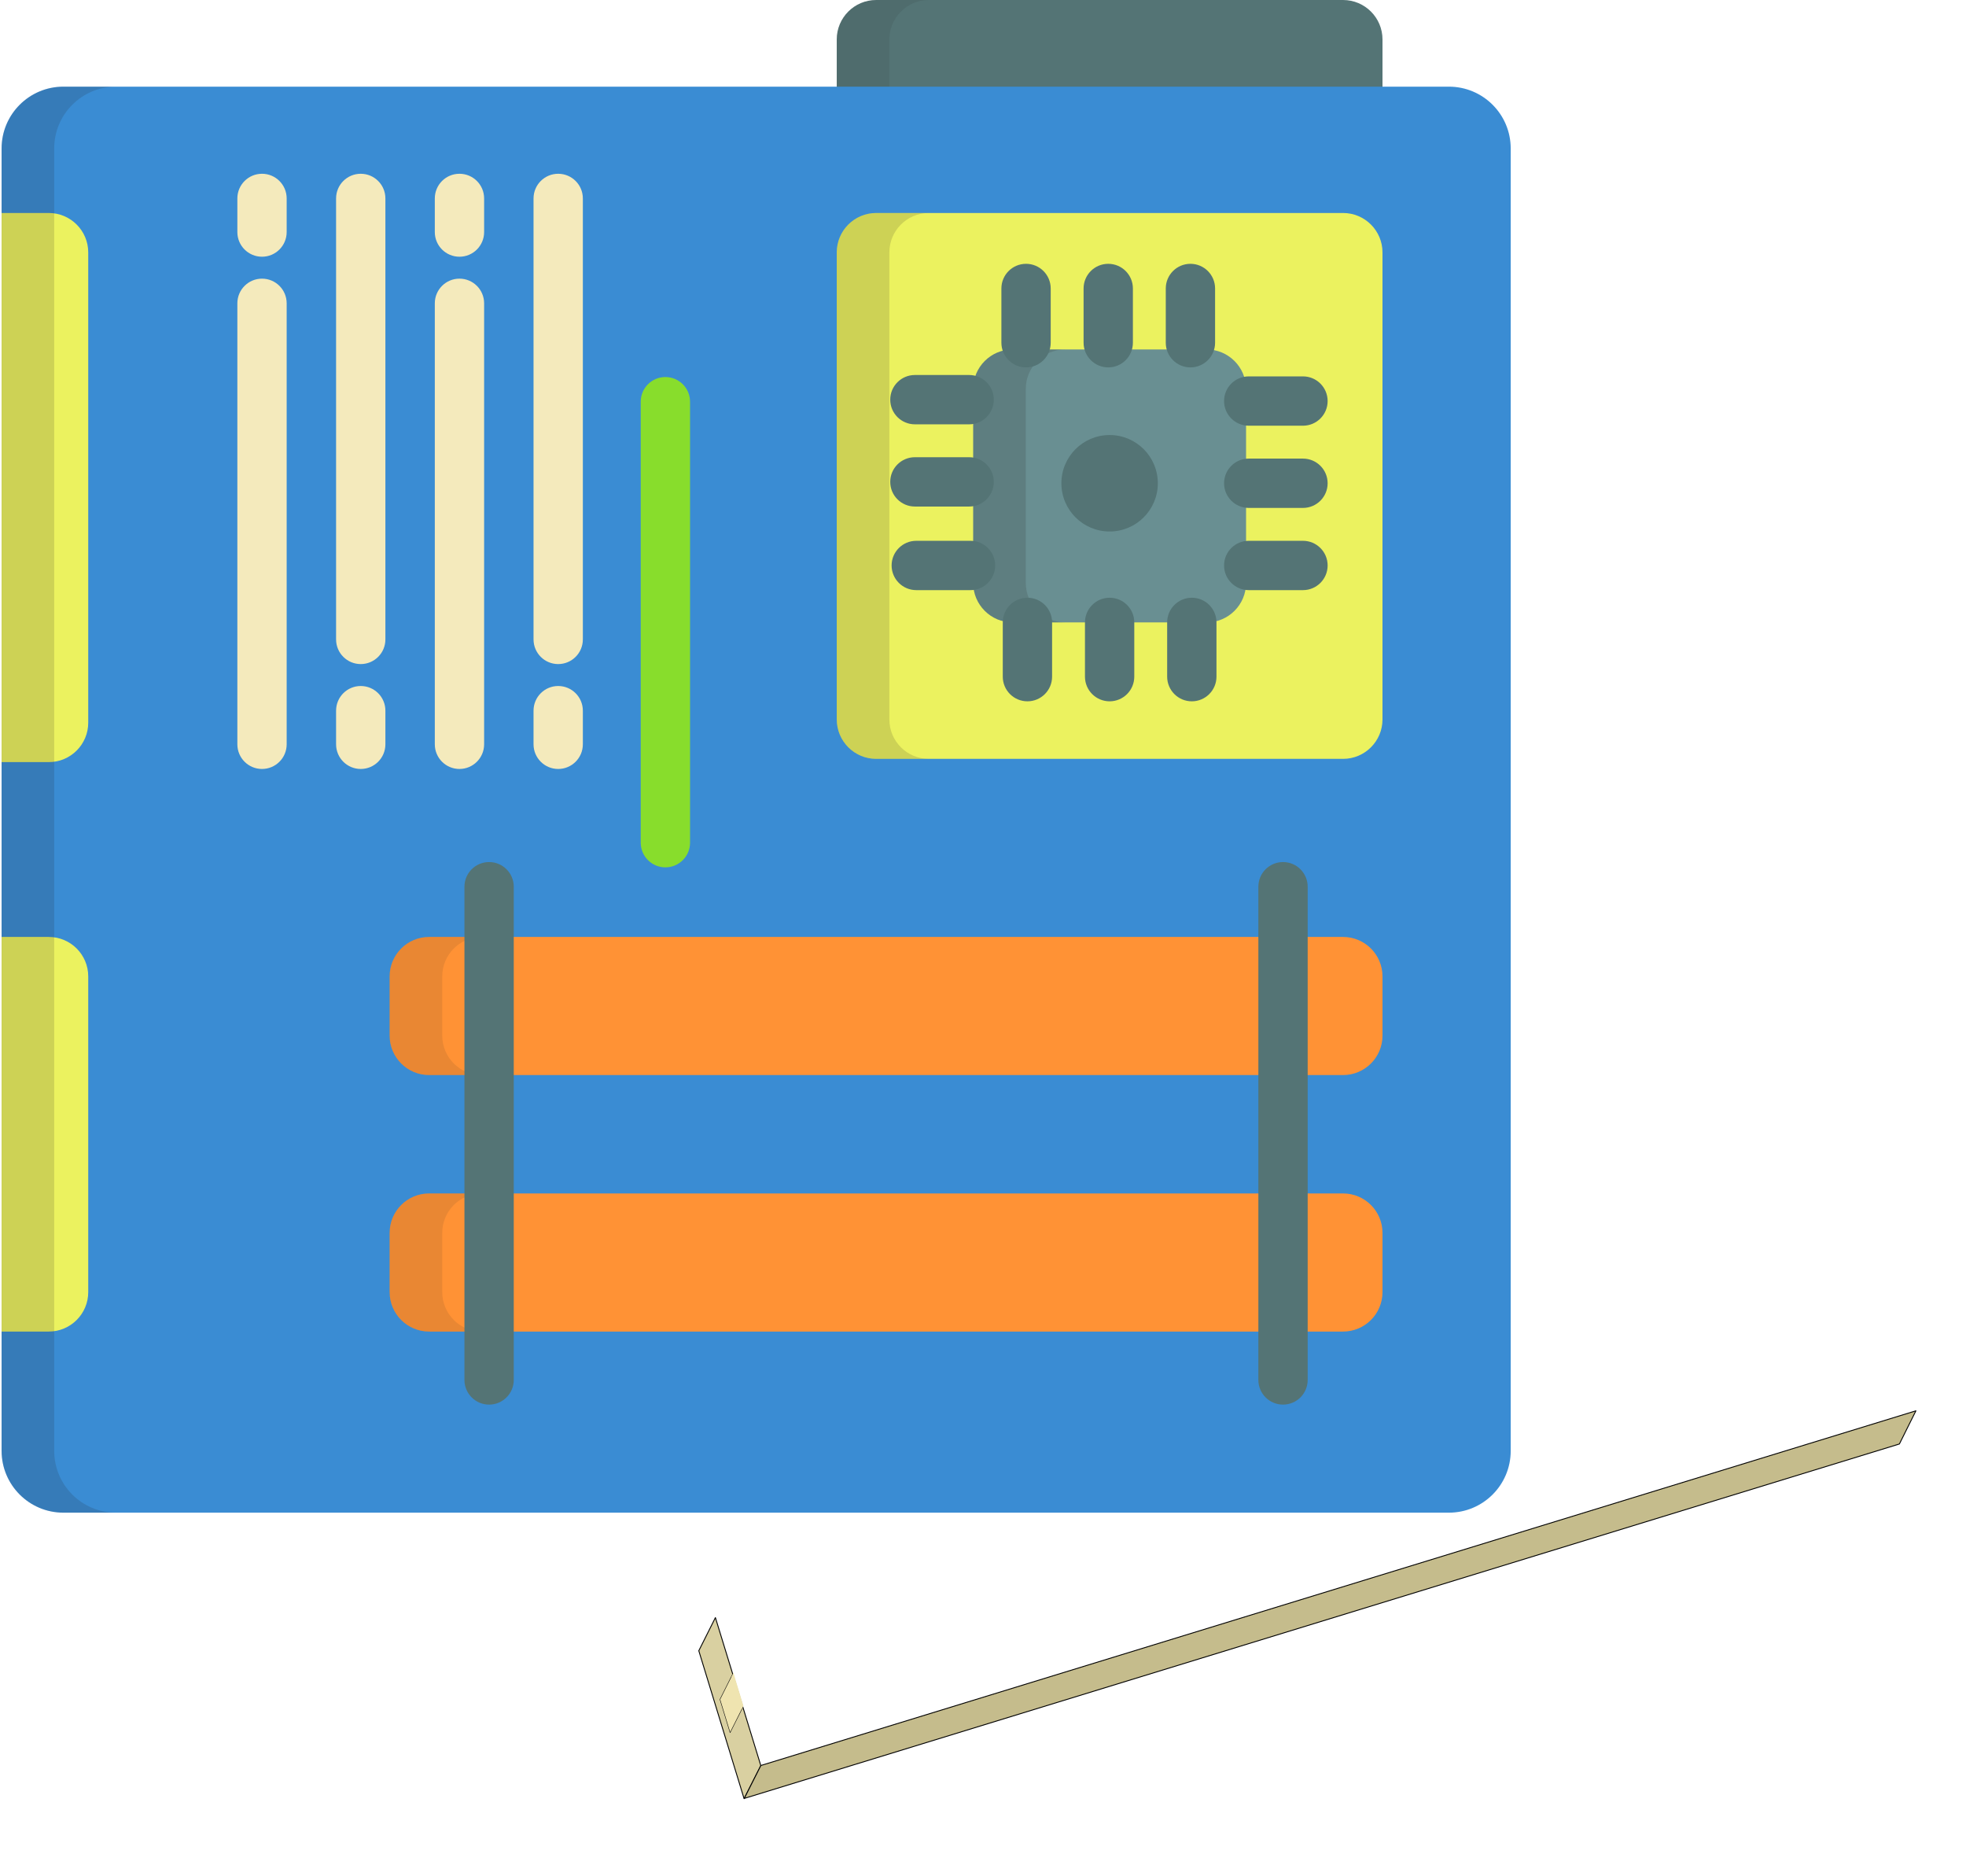 <?xml version="1.0" encoding="UTF-8" standalone="no"?>
<!-- Uploaded to: SVG Repo, www.svgrepo.com, Generator: SVG Repo Mixer Tools -->

<svg
   height="992"
   width="1040"
   version="1.1"
   id="Layer_1"
   viewBox="0 0 665.6 634.88"
   xml:space="preserve"
   sodipodi:docname="board_slot.svg"
   inkscape:version="1.2 (dc2aedaf03, 2022-05-15)"
   xmlns:inkscape="http://www.inkscape.org/namespaces/inkscape"
   xmlns:sodipodi="http://sodipodi.sourceforge.net/DTD/sodipodi-0.dtd"
   xmlns="http://www.w3.org/2000/svg"
   xmlns:svg="http://www.w3.org/2000/svg"><defs
   id="defs93">
	
	
	
	
	
	
	
	
</defs><sodipodi:namedview
   id="namedview91"
   pagecolor="#ffffff"
   bordercolor="#000000"
   borderopacity="0.25"
   inkscape:showpageshadow="2"
   inkscape:pageopacity="0.0"
   inkscape:pagecheckerboard="0"
   inkscape:deskcolor="#d1d1d1"
   showgrid="false"
   inkscape:zoom="1.03875"
   inkscape:cx="379.78339"
   inkscape:cy="481.82912"
   inkscape:window-width="2560"
   inkscape:window-height="1361"
   inkscape:window-x="2391"
   inkscape:window-y="-9"
   inkscape:window-maximized="1"
   inkscape:current-layer="Layer_1" />
<path
   style="fill:#547475"
   d="m 468.052,53.426 c 0,7.376 -5.979,13.357 -13.357,13.357 H 296.643 c -7.377,0 -13.357,-5.98 -13.357,-13.357 V 13.356 C 283.287,5.98 289.266,0 296.643,0 h 158.052 c 7.377,0 13.357,5.98 13.357,13.357 z"
   id="path2" />
<path
   style="opacity:0.1;fill:#231f20;enable-background:new"
   d="M 301.096,53.426 V 13.356 C 301.096,5.98 307.075,0 314.452,0 h -17.809 c -7.377,0 -13.357,5.98 -13.357,13.357 v 40.07 c 0,7.376 5.979,13.357 13.357,13.357 h 17.809 c -7.377,-0.001 -13.356,-5.982 -13.356,-13.358 z"
   id="path4" />
<path
   style="fill:#3a8cd3;fill-opacity:1"
   d="M 490.538,29.332 H 21.463 C 9.907,29.332 0.54,38.699 0.54,50.255 v 29.332 16.303 29.332 290.888 29.332 16.303 29.332 C 0.54,502.633 9.908,512 21.463,512 h 469.073 c 11.555,0 20.923,-9.367 20.923,-20.923 V 461.745 445.442 416.11 188.665 176.029 150.261 50.255 c 0.002,-11.556 -9.367,-20.923 -20.921,-20.923 z"
   id="path6" /><path
   style="fill:#88dd2c;fill-opacity:1"
   d="m 225.271,293.578 c -4.61,0 -8.348,-3.738 -8.348,-8.348 v -149.263 c 0,-4.61 3.738,-8.348 8.348,-8.348 4.61,0 8.348,3.738 8.348,8.348 v 149.264 c 0,4.609 -3.739,8.347 -8.348,8.347 z"
   id="path22-5" /><path
   style="fill:#f4eabc;fill-opacity:1"
   d="m 292.121,133.136 c -4.61,0 -8.348,-3.738 -8.348,-8.348 v -11.385 c 0,-4.61 3.738,-8.348 8.348,-8.348 4.61,0 8.348,3.738 8.348,8.348 v 11.385 c 0,4.61 -3.738,8.348 -8.348,8.348 z"
   id="path28-8" />
<path
   style="fill:#ebf25f"
   d="m 468.052,243.502 c 0,7.376 -5.979,13.357 -13.357,13.357 H 296.643 c -7.377,0 -13.357,-5.98 -13.357,-13.357 V 85.449 c 0,-7.376 5.979,-13.357 13.357,-13.357 h 158.052 c 7.377,0 13.357,5.98 13.357,13.357 z"
   id="path8" />
<path
   style="fill:#698f92"
   d="m 421.861,197.31 c 0,7.376 -5.979,13.357 -13.357,13.357 h -65.67 c -7.377,0 -13.357,-5.98 -13.357,-13.357 v -65.67 c 0,-7.376 5.979,-13.357 13.357,-13.357 h 65.67 c 7.377,0 13.357,5.98 13.357,13.357 z"
   id="path10" />
<g
   id="g20">
	<circle
   style="fill:#547475"
   cx="375.664"
   cy="163.573"
   r="16.325"
   id="circle12" />
	<path
   style="fill:#547475"
   d="m 441.13,199.746 h -18.365 c -4.61,0 -8.348,-3.738 -8.348,-8.348 0,-4.61 3.738,-8.348 8.348,-8.348 h 18.365 c 4.61,0 8.348,3.738 8.348,8.348 0,4.61 -3.738,8.348 -8.348,8.348 z"
   id="path14" />
	<path
   style="fill:#547475"
   d="m 441.13,171.92 h -18.365 c -4.61,0 -8.348,-3.738 -8.348,-8.348 0,-4.61 3.738,-8.348 8.348,-8.348 h 18.365 c 4.61,0 8.348,3.738 8.348,8.348 0,4.61 -3.738,8.348 -8.348,8.348 z"
   id="path16" />
	<path
   style="fill:#547475"
   d="m 441.13,144.093 h -18.365 c -4.61,0 -8.348,-3.738 -8.348,-8.348 0,-4.61 3.738,-8.348 8.348,-8.348 h 18.365 c 4.61,0 8.348,3.738 8.348,8.348 0,4.611 -3.738,8.348 -8.348,8.348 z"
   id="path18" />
</g>
<g
   id="g38"
   style="fill:#f4eabc;fill-opacity:1"
   transform="translate(-55.451,-4.929)">
	<path
   style="fill:#f4eabc;fill-opacity:1"
   d="m 144.156,265.206 c -4.61,0 -8.348,-3.738 -8.348,-8.348 V 107.595 c 0,-4.61 3.738,-8.348 8.348,-8.348 4.61,0 8.348,3.738 8.348,8.348 v 149.264 c 0,4.609 -3.739,8.347 -8.348,8.347 z"
   id="path22" />
	<path
   style="fill:#f4eabc;fill-opacity:1"
   d="m 144.156,91.826 c -4.61,0 -8.348,-3.738 -8.348,-8.348 V 72.093 c 0,-4.61 3.738,-8.348 8.348,-8.348 4.61,0 8.348,3.738 8.348,8.348 v 11.385 c 0,4.61 -3.739,8.348 -8.348,8.348 z"
   id="path24" />
	<path
   style="fill:#f4eabc;fill-opacity:1"
   d="m 211.006,265.206 c -4.61,0 -8.348,-3.738 -8.348,-8.348 V 107.595 c 0,-4.61 3.738,-8.348 8.348,-8.348 4.61,0 8.348,3.738 8.348,8.348 v 149.264 c 0,4.609 -3.738,8.347 -8.348,8.347 z"
   id="path26" />
	<path
   style="fill:#f4eabc;fill-opacity:1"
   d="m 211.006,91.826 c -4.61,0 -8.348,-3.738 -8.348,-8.348 V 72.093 c 0,-4.61 3.738,-8.348 8.348,-8.348 4.61,0 8.348,3.738 8.348,8.348 v 11.385 c 0,4.61 -3.738,8.348 -8.348,8.348 z"
   id="path28" />
	<path
   style="fill:#f4eabc;fill-opacity:1"
   d="m 177.581,229.704 c -4.61,0 -8.348,-3.738 -8.348,-8.348 V 72.093 c 0,-4.61 3.738,-8.348 8.348,-8.348 4.61,0 8.348,3.738 8.348,8.348 v 149.264 c 0,4.61 -3.738,8.347 -8.348,8.347 z"
   id="path30" />
	<path
   style="fill:#f4eabc;fill-opacity:1"
   d="m 177.581,265.206 c -4.61,0 -8.348,-3.738 -8.348,-8.348 v -11.385 c 0,-4.61 3.738,-8.348 8.348,-8.348 4.61,0 8.348,3.738 8.348,8.348 v 11.385 c 0,4.61 -3.738,8.348 -8.348,8.348 z"
   id="path32" />
	<path
   style="fill:#f4eabc;fill-opacity:1"
   d="m 244.43,229.704 c -4.61,0 -8.348,-3.738 -8.348,-8.348 V 72.093 c 0,-4.61 3.738,-8.348 8.348,-8.348 4.61,0 8.348,3.738 8.348,8.348 v 149.264 c 0,4.61 -3.736,8.347 -8.348,8.347 z"
   id="path34" />
	<path
   style="fill:#f4eabc;fill-opacity:1"
   d="m 244.43,265.206 c -4.61,0 -8.348,-3.738 -8.348,-8.348 v -11.385 c 0,-4.61 3.738,-8.348 8.348,-8.348 4.61,0 8.348,3.738 8.348,8.348 v 11.385 c 0,4.61 -3.736,8.348 -8.348,8.348 z"
   id="path36" />
</g>
<g
   id="g44">
	<path
   style="fill:#ebf25f"
   d="M 16.517,72.093 H 0.54 v 7.494 16.303 29.332 132.735 h 15.976 c 7.377,0 13.357,-5.979 13.357,-13.357 V 85.449 C 29.874,78.073 23.893,72.093 16.517,72.093 Z"
   id="path40" />
	<path
   style="fill:#ebf25f"
   d="M 16.517,317.136 H 0.54 v 98.974 29.332 5.259 h 15.976 c 7.377,0 13.357,-5.98 13.357,-13.357 V 330.493 c 10e-4,-7.378 -5.98,-13.357 -13.356,-13.357 z"
   id="path42" />
</g>
<g
   id="g50"
   style="fill:#ff9235;fill-opacity:1">
	<path
   style="fill:#ff9235;fill-opacity:1"
   d="m 468.052,350.527 c 0,7.376 -5.979,13.357 -13.357,13.357 H 145.269 c -7.376,0 -13.357,-5.98 -13.357,-13.357 v -20.035 c 0,-7.377 5.98,-13.357 13.357,-13.357 h 309.426 c 7.377,0 13.357,5.979 13.357,13.357 z"
   id="path46" />
	<path
   style="fill:#ff9235;fill-opacity:1"
   d="m 468.052,437.345 c 0,7.376 -5.979,13.357 -13.357,13.357 H 145.269 c -7.376,0 -13.357,-5.98 -13.357,-13.357 V 417.31 c 0,-7.377 5.98,-13.357 13.357,-13.357 h 309.426 c 7.377,0 13.357,5.979 13.357,13.357 z"
   id="path48" />
</g>
<g
   id="g60">
	<path
   style="opacity:0.15;fill:#231f20;enable-background:new"
   d="M 301.096,243.502 V 85.449 c 0,-7.376 5.979,-13.357 13.357,-13.357 h -17.809 c -7.377,0 -13.357,5.98 -13.357,13.357 v 158.052 c 0,7.376 5.979,13.357 13.357,13.357 h 17.809 c -7.378,0 -13.357,-5.98 -13.357,-13.356 z"
   id="path52" />
	<path
   style="opacity:0.15;fill:#231f20;enable-background:new"
   d="m 347.287,197.31 v -65.67 c 0,-7.376 5.979,-13.357 13.357,-13.357 h -17.809 c -7.377,0 -13.357,5.98 -13.357,13.357 v 65.67 c 0,7.376 5.979,13.357 13.357,13.357 h 17.809 c -7.378,0 -13.357,-5.981 -13.357,-13.357 z"
   id="path54" />
	<path
   style="opacity:0.1;fill:#231f20;enable-background:new"
   d="m 149.722,350.527 v -20.035 c 0,-7.377 5.98,-13.357 13.357,-13.357 H 145.27 c -7.376,0 -13.357,5.979 -13.357,13.357 v 20.035 c 0,7.376 5.98,13.357 13.357,13.357 h 17.809 c -7.378,0 -13.357,-5.98 -13.357,-13.357 z"
   id="path56" />
	<path
   style="opacity:0.1;fill:#231f20;enable-background:new"
   d="M 149.722,437.345 V 417.31 c 0,-7.377 5.98,-13.357 13.357,-13.357 H 145.27 c -7.376,0 -13.357,5.979 -13.357,13.357 v 20.035 c 0,7.376 5.98,13.357 13.357,13.357 h 17.809 c -7.378,-10e-4 -13.357,-5.981 -13.357,-13.357 z"
   id="path58" />
</g>
<g
   id="g66">
	<path
   style="fill:#547475"
   d="m 434.375,475.429 c -4.611,0 -8.348,-3.738 -8.348,-8.348 V 300.133 c 0,-4.61 3.736,-8.348 8.348,-8.348 4.611,0 8.348,3.738 8.348,8.348 v 166.948 c -0.001,4.61 -3.738,8.348 -8.348,8.348 z"
   id="path62" />
	<path
   style="fill:#547475"
   d="m 165.589,475.429 c -4.61,0 -8.348,-3.738 -8.348,-8.348 V 300.133 c 0,-4.61 3.738,-8.348 8.348,-8.348 4.61,0 8.348,3.738 8.348,8.348 v 166.948 c 0,4.61 -3.738,8.348 -8.348,8.348 z"
   id="path64" />
</g>
<path
   style="opacity:0.15;fill:#231f20;enable-background:new"
   d="M 18.349,491.077 V 461.745 445.442 416.11 125.222 95.89 79.587 50.255 c 0,-11.556 9.367,-20.923 20.923,-20.923 H 21.463 C 9.907,29.332 0.54,38.699 0.54,50.255 v 29.332 16.303 29.332 290.888 29.332 16.303 29.332 C 0.54,502.633 9.908,512 21.463,512 h 17.809 c -11.556,0 -20.923,-9.367 -20.923,-20.923 z"
   id="path68" />
<g
   id="g88">
	<path
   style="fill:#547475"
   d="m 347.375,124.356 c -4.61,0 -8.348,-3.738 -8.348,-8.348 V 97.643 c 0,-4.61 3.738,-8.348 8.348,-8.348 4.61,0 8.348,3.738 8.348,8.348 v 18.365 c 0,4.61 -3.739,8.348 -8.348,8.348 z"
   id="path70" />
	<path
   style="fill:#547475"
   d="m 375.201,124.356 c -4.61,0 -8.348,-3.738 -8.348,-8.348 V 97.643 c 0,-4.61 3.738,-8.348 8.348,-8.348 4.61,0 8.348,3.738 8.348,8.348 v 18.365 c 0,4.61 -3.739,8.348 -8.348,8.348 z"
   id="path72" />
	<path
   style="fill:#547475"
   d="m 403.027,124.356 c -4.61,0 -8.348,-3.738 -8.348,-8.348 V 97.643 c 0,-4.61 3.738,-8.348 8.348,-8.348 4.61,0 8.348,3.738 8.348,8.348 v 18.365 c 0,4.61 -3.739,8.348 -8.348,8.348 z"
   id="path74" />
	<path
   style="fill:#547475"
   d="m 347.843,237.38 c -4.61,0 -8.348,-3.738 -8.348,-8.348 v -18.365 c 0,-4.61 3.738,-8.348 8.348,-8.348 4.61,0 8.348,3.738 8.348,8.348 v 18.365 c 0,4.61 -3.739,8.348 -8.348,8.348 z"
   id="path76" />
	<path
   style="fill:#547475"
   d="m 375.669,237.38 c -4.61,0 -8.348,-3.738 -8.348,-8.348 v -18.365 c 0,-4.61 3.738,-8.348 8.348,-8.348 4.61,0 8.348,3.738 8.348,8.348 v 18.365 c 0,4.61 -3.738,8.348 -8.348,8.348 z"
   id="path78" />
	<path
   style="fill:#547475"
   d="m 403.496,237.38 c -4.61,0 -8.348,-3.738 -8.348,-8.348 v -18.365 c 0,-4.61 3.738,-8.348 8.348,-8.348 4.61,0 8.348,3.738 8.348,8.348 v 18.365 c -10e-4,4.61 -3.739,8.348 -8.348,8.348 z"
   id="path80" />
	<path
   style="fill:#547475"
   d="m 328.574,199.746 h -18.365 c -4.611,0 -8.348,-3.738 -8.348,-8.348 0,-4.61 3.736,-8.348 8.348,-8.348 h 18.365 c 4.611,0 8.348,3.738 8.348,8.348 0,4.61 -3.736,8.348 -8.348,8.348 z"
   id="path82" />
	<path
   style="fill:#547475"
   d="m 328.106,171.451 h -18.365 c -4.61,0 -8.348,-3.738 -8.348,-8.348 0,-4.61 3.738,-8.348 8.348,-8.348 h 18.365 c 4.611,0 8.348,3.738 8.348,8.348 0,4.61 -3.737,8.348 -8.348,8.348 z"
   id="path84" />
	<path
   style="fill:#547475"
   d="m 328.106,143.625 h -18.365 c -4.61,0 -8.348,-3.738 -8.348,-8.348 0,-4.61 3.738,-8.348 8.348,-8.348 h 18.365 c 4.611,0 8.348,3.738 8.348,8.348 0,4.61 -3.737,8.348 -8.348,8.348 z"
   id="path86" />
</g>
<g
   id="g22785"
   transform="matrix(1.508,-0.264,0.264,1.508,311.638,290.557)"><path
     style="fill:#efe4b0;fill-opacity:1;stroke:#000000;stroke-width:0.2;stroke-linejoin:round;stroke-dasharray:none;stroke-opacity:1;paint-order:fill markers stroke"
     id="rect2197"
     width="34.218"
     height="267.205"
     x="-181.358"
     y="-92.602"
     sodipodi:type="rect"
     d="m -181.358,-92.602 h 34.218 V 174.603 h -34.218 z"
     transform="rotate(-97.135)" /><path
     style="fill:#d9d0a1;fill-opacity:1;stroke:#000000;stroke-width:0.2;stroke-linejoin:round;stroke-dasharray:none;stroke-opacity:1;paint-order:fill markers stroke"
     d="m 18.923,50.095 4.883,-6.584 4.251,33.975 -4.906,6.549 z"
     id="path18056"
     sodipodi:nodetypes="ccccc"
     transform="translate(-97.425,114.002)" /><path
     style="fill:#c5bc8c;fill-opacity:1;stroke:#000000;stroke-width:0.2;stroke-linejoin:round;stroke-dasharray:none;stroke-opacity:1;paint-order:fill markers stroke"
     d="m 23.198,83.989 4.872,-6.538 265.123,-33.194 -4.86,6.595 z"
     id="path18484"
     sodipodi:nodetypes="ccccc"
     transform="translate(-97.425,114.002)" /><path
     style="fill:#efe4b0;fill-opacity:1;stroke:#000000;stroke-width:0.1;stroke-linejoin:round;stroke-dasharray:none;stroke-opacity:1;paint-order:fill markers stroke"
     d="m -75.75,175.508 3.697,-4.997 0.942,7.637 -3.695,4.978 z"
     id="path19383"
     sodipodi:nodetypes="ccccc" /><path
     style="fill:#00fd00;fill-opacity:0;stroke-width:0;stroke-linejoin:round;paint-order:fill markers stroke"
     id="rect1832"
     width="34.009"
     height="266.835"
     x="-180.4"
     y="-89.197"
     ry="0"
     sodipodi:type="rect"
     d="m -180.4,-89.197 h 34.009 V 177.638 h -34.009 z"
     transform="rotate(-97.135)" /><path
     style="fill:#484848;fill-opacity:1;stroke:#000000;stroke-width:0.2;stroke-linejoin:round;stroke-dasharray:none;stroke-opacity:1;paint-order:fill markers stroke"
     id="rect2197-9"
     width="8.983"
     height="202.008"
     x="-168.206"
     y="-89.147"
     sodipodi:type="rect"
     d="m -168.206,-89.147 h 8.983 V 112.861 h -8.983 z"
     transform="rotate(-97.135)" /><path
     style="fill:#484848;fill-opacity:1;stroke:#000000;stroke-width:0.2;stroke-linejoin:round;stroke-dasharray:none;stroke-opacity:1;paint-order:fill markers stroke"
     id="rect2197-9-0"
     width="9.079"
     height="54.118"
     x="-168.316"
     y="115.955"
     sodipodi:type="rect"
     d="m -168.316,115.955 h 9.079 v 54.118 h -9.079 z"
     transform="rotate(-97.135)" /><path
     style="fill:#484848;fill-opacity:1;stroke:#000000;stroke-width:0.2;stroke-linejoin:round;stroke-dasharray:none;stroke-opacity:1;paint-order:fill markers stroke"
     id="rect2284"
     width="5.08"
     height="2.736"
     x="-178.324"
     y="163.097"
     sodipodi:type="rect"
     d="m -178.324,163.097 h 5.08 v 2.736 h -5.08 z"
     transform="rotate(-97.135)" /><path
     style="fill:#484848;fill-opacity:1;stroke:#000000;stroke-width:0.2;stroke-linejoin:round;stroke-dasharray:none;stroke-opacity:1;paint-order:fill markers stroke"
     id="rect12910"
     width="5.08"
     height="2.736"
     x="-178.324"
     y="158.097"
     sodipodi:type="rect"
     d="m -178.324,158.097 h 5.08 v 2.736 h -5.08 z"
     transform="rotate(-97.135)" /><path
     style="fill:#484848;fill-opacity:1;stroke:#000000;stroke-width:0.2;stroke-linejoin:round;stroke-dasharray:none;stroke-opacity:1;paint-order:fill markers stroke"
     id="rect12912"
     width="5.08"
     height="2.736"
     x="-178.324"
     y="153.097"
     sodipodi:type="rect"
     d="m -178.324,153.097 h 5.08 v 2.736 h -5.08 z"
     transform="rotate(-97.135)" /><path
     style="fill:#484848;fill-opacity:1;stroke:#000000;stroke-width:0.2;stroke-linejoin:round;stroke-dasharray:none;stroke-opacity:1;paint-order:fill markers stroke"
     id="rect12914"
     width="5.08"
     height="2.736"
     x="-178.324"
     y="148.097"
     sodipodi:type="rect"
     d="m -178.324,148.097 h 5.08 v 2.736 h -5.08 z"
     transform="rotate(-97.135)" /><path
     style="fill:#484848;fill-opacity:1;stroke:#000000;stroke-width:0.2;stroke-linejoin:round;stroke-dasharray:none;stroke-opacity:1;paint-order:fill markers stroke"
     id="rect12916"
     width="5.08"
     height="2.736"
     x="-178.324"
     y="143.097"
     sodipodi:type="rect"
     d="m -178.324,143.097 h 5.08 v 2.736 h -5.08 z"
     transform="rotate(-97.135)" /><path
     style="fill:#484848;fill-opacity:1;stroke:#000000;stroke-width:0.2;stroke-linejoin:round;stroke-dasharray:none;stroke-opacity:1;paint-order:fill markers stroke"
     id="rect12918"
     width="5.08"
     height="2.736"
     x="-178.324"
     y="138.097"
     sodipodi:type="rect"
     d="m -178.324,138.097 h 5.08 v 2.736 h -5.08 z"
     transform="rotate(-97.135)" /><path
     style="fill:#484848;fill-opacity:1;stroke:#000000;stroke-width:0.2;stroke-linejoin:round;stroke-dasharray:none;stroke-opacity:1;paint-order:fill markers stroke"
     id="rect12920"
     width="5.08"
     height="2.736"
     x="-178.324"
     y="133.097"
     sodipodi:type="rect"
     d="m -178.324,133.097 h 5.08 v 2.736 h -5.08 z"
     transform="rotate(-97.135)" /><path
     style="fill:#484848;fill-opacity:1;stroke:#000000;stroke-width:0.2;stroke-linejoin:round;stroke-dasharray:none;stroke-opacity:1;paint-order:fill markers stroke"
     id="rect12922"
     width="5.08"
     height="2.736"
     x="-178.324"
     y="128.097"
     sodipodi:type="rect"
     d="m -178.324,128.097 h 5.08 v 2.736 h -5.08 z"
     transform="rotate(-97.135)" /><path
     style="fill:#484848;fill-opacity:1;stroke:#000000;stroke-width:0.2;stroke-linejoin:round;stroke-dasharray:none;stroke-opacity:1;paint-order:fill markers stroke"
     id="rect12924"
     width="5.08"
     height="2.736"
     x="-178.324"
     y="123.097"
     sodipodi:type="rect"
     d="m -178.324,123.097 h 5.08 v 2.736 h -5.08 z"
     transform="rotate(-97.135)" /><path
     style="fill:#484848;fill-opacity:1;stroke:#000000;stroke-width:0.2;stroke-linejoin:round;stroke-dasharray:none;stroke-opacity:1;paint-order:fill markers stroke"
     id="rect12926"
     width="5.08"
     height="2.736"
     x="-178.324"
     y="118.097"
     sodipodi:type="rect"
     d="m -178.324,118.097 h 5.08 v 2.736 h -5.08 z"
     transform="rotate(-97.135)" /><path
     style="fill:#484848;fill-opacity:1;stroke:#000000;stroke-width:0.2;stroke-linejoin:round;stroke-dasharray:none;stroke-opacity:1;paint-order:fill markers stroke"
     id="rect12926-7"
     width="5.08"
     height="2.736"
     x="-178.324"
     y="106.298"
     sodipodi:type="rect"
     d="m -178.324,106.298 h 5.08 v 2.736 h -5.08 z"
     transform="rotate(-97.135)" /><path
     style="fill:#484848;fill-opacity:1;stroke:#000000;stroke-width:0.2;stroke-linejoin:round;stroke-dasharray:none;stroke-opacity:1;paint-order:fill markers stroke"
     id="rect12955"
     width="5.08"
     height="2.736"
     x="-178.324"
     y="101.298"
     sodipodi:type="rect"
     d="m -178.324,101.298 h 5.08 v 2.736 h -5.08 z"
     transform="rotate(-97.135)" /><path
     style="fill:#484848;fill-opacity:1;stroke:#000000;stroke-width:0.2;stroke-linejoin:round;stroke-dasharray:none;stroke-opacity:1;paint-order:fill markers stroke"
     id="rect12957"
     width="5.08"
     height="2.736"
     x="-178.324"
     y="96.298"
     sodipodi:type="rect"
     d="m -178.324,96.298 h 5.08 v 2.736 h -5.08 z"
     transform="rotate(-97.135)" /><path
     style="fill:#484848;fill-opacity:1;stroke:#000000;stroke-width:0.2;stroke-linejoin:round;stroke-dasharray:none;stroke-opacity:1;paint-order:fill markers stroke"
     id="rect12959"
     width="5.08"
     height="2.736"
     x="-178.324"
     y="91.298"
     sodipodi:type="rect"
     d="m -178.324,91.298 h 5.08 v 2.736 h -5.08 z"
     transform="rotate(-97.135)" /><path
     style="fill:#484848;fill-opacity:1;stroke:#000000;stroke-width:0.2;stroke-linejoin:round;stroke-dasharray:none;stroke-opacity:1;paint-order:fill markers stroke"
     id="rect12961"
     width="5.08"
     height="2.736"
     x="-178.324"
     y="86.298"
     sodipodi:type="rect"
     d="m -178.324,86.298 h 5.08 v 2.736 h -5.08 z"
     transform="rotate(-97.135)" /><path
     style="fill:#484848;fill-opacity:1;stroke:#000000;stroke-width:0.2;stroke-linejoin:round;stroke-dasharray:none;stroke-opacity:1;paint-order:fill markers stroke"
     id="rect12963"
     width="5.08"
     height="2.736"
     x="-178.324"
     y="81.298"
     sodipodi:type="rect"
     d="m -178.324,81.298 h 5.08 v 2.736 h -5.08 z"
     transform="rotate(-97.135)" /><path
     style="fill:#484848;fill-opacity:1;stroke:#000000;stroke-width:0.2;stroke-linejoin:round;stroke-dasharray:none;stroke-opacity:1;paint-order:fill markers stroke"
     id="rect12965"
     width="5.08"
     height="2.736"
     x="-178.324"
     y="76.298"
     sodipodi:type="rect"
     d="m -178.324,76.298 h 5.08 v 2.736 h -5.08 z"
     transform="rotate(-97.135)" /><path
     style="fill:#484848;fill-opacity:1;stroke:#000000;stroke-width:0.2;stroke-linejoin:round;stroke-dasharray:none;stroke-opacity:1;paint-order:fill markers stroke"
     id="rect12967"
     width="5.08"
     height="2.736"
     x="-178.324"
     y="71.298"
     sodipodi:type="rect"
     d="m -178.324,71.298 h 5.08 v 2.736 h -5.08 z"
     transform="rotate(-97.135)" /><path
     style="fill:#484848;fill-opacity:1;stroke:#000000;stroke-width:0.2;stroke-linejoin:round;stroke-dasharray:none;stroke-opacity:1;paint-order:fill markers stroke"
     id="rect12969"
     width="5.08"
     height="2.736"
     x="-178.324"
     y="66.298"
     sodipodi:type="rect"
     d="m -178.324,66.298 h 5.08 v 2.736 h -5.08 z"
     transform="rotate(-97.135)" /><path
     style="fill:#484848;fill-opacity:1;stroke:#000000;stroke-width:0.2;stroke-linejoin:round;stroke-dasharray:none;stroke-opacity:1;paint-order:fill markers stroke"
     id="rect12971"
     width="5.08"
     height="2.736"
     x="-178.324"
     y="61.298"
     sodipodi:type="rect"
     d="m -178.324,61.298 h 5.08 v 2.736 h -5.08 z"
     transform="rotate(-97.135)" /><path
     style="fill:#484848;fill-opacity:1;stroke:#000000;stroke-width:0.2;stroke-linejoin:round;stroke-dasharray:none;stroke-opacity:1;paint-order:fill markers stroke"
     id="rect12973"
     width="5.08"
     height="2.736"
     x="-178.324"
     y="56.298"
     sodipodi:type="rect"
     d="m -178.324,56.298 h 5.08 v 2.736 h -5.08 z"
     transform="rotate(-97.135)" /><path
     style="fill:#484848;fill-opacity:1;stroke:#000000;stroke-width:0.2;stroke-linejoin:round;stroke-dasharray:none;stroke-opacity:1;paint-order:fill markers stroke"
     id="rect12975"
     width="5.08"
     height="2.736"
     x="-178.324"
     y="51.298"
     sodipodi:type="rect"
     d="m -178.324,51.298 h 5.08 v 2.736 h -5.08 z"
     transform="rotate(-97.135)" /><path
     style="fill:#484848;fill-opacity:1;stroke:#000000;stroke-width:0.2;stroke-linejoin:round;stroke-dasharray:none;stroke-opacity:1;paint-order:fill markers stroke"
     id="rect12977"
     width="5.08"
     height="2.736"
     x="-178.324"
     y="46.298"
     sodipodi:type="rect"
     d="m -178.324,46.298 h 5.08 v 2.736 h -5.08 z"
     transform="rotate(-97.135)" /><path
     style="fill:#484848;fill-opacity:1;stroke:#000000;stroke-width:0.2;stroke-linejoin:round;stroke-dasharray:none;stroke-opacity:1;paint-order:fill markers stroke"
     id="rect12979"
     width="5.08"
     height="2.736"
     x="-178.324"
     y="41.298"
     sodipodi:type="rect"
     d="m -178.324,41.298 h 5.08 v 2.736 h -5.08 z"
     transform="rotate(-97.135)" /><path
     style="fill:#484848;fill-opacity:1;stroke:#000000;stroke-width:0.2;stroke-linejoin:round;stroke-dasharray:none;stroke-opacity:1;paint-order:fill markers stroke"
     id="rect12981"
     width="5.08"
     height="2.736"
     x="-178.324"
     y="36.298"
     sodipodi:type="rect"
     d="m -178.324,36.298 h 5.08 v 2.736 h -5.08 z"
     transform="rotate(-97.135)" /><path
     style="fill:#484848;fill-opacity:1;stroke:#000000;stroke-width:0.2;stroke-linejoin:round;stroke-dasharray:none;stroke-opacity:1;paint-order:fill markers stroke"
     id="rect12983"
     width="5.08"
     height="2.736"
     x="-178.324"
     y="31.298"
     sodipodi:type="rect"
     d="m -178.324,31.298 h 5.08 v 2.736 h -5.08 z"
     transform="rotate(-97.135)" /><path
     style="fill:#484848;fill-opacity:1;stroke:#000000;stroke-width:0.2;stroke-linejoin:round;stroke-dasharray:none;stroke-opacity:1;paint-order:fill markers stroke"
     id="rect12985"
     width="5.08"
     height="2.736"
     x="-178.324"
     y="26.298"
     sodipodi:type="rect"
     d="m -178.324,26.298 h 5.08 v 2.736 h -5.08 z"
     transform="rotate(-97.135)" /><path
     style="fill:#484848;fill-opacity:1;stroke:#000000;stroke-width:0.2;stroke-linejoin:round;stroke-dasharray:none;stroke-opacity:1;paint-order:fill markers stroke"
     id="rect12987"
     width="5.08"
     height="2.736"
     x="-178.324"
     y="21.298"
     sodipodi:type="rect"
     d="m -178.324,21.298 h 5.08 v 2.736 h -5.08 z"
     transform="rotate(-97.135)" /><path
     style="fill:#484848;fill-opacity:1;stroke:#000000;stroke-width:0.2;stroke-linejoin:round;stroke-dasharray:none;stroke-opacity:1;paint-order:fill markers stroke"
     id="rect12989"
     width="5.08"
     height="2.736"
     x="-178.324"
     y="16.298"
     sodipodi:type="rect"
     d="m -178.324,16.298 h 5.08 v 2.736 h -5.08 z"
     transform="rotate(-97.135)" /><path
     style="fill:#484848;fill-opacity:1;stroke:#000000;stroke-width:0.2;stroke-linejoin:round;stroke-dasharray:none;stroke-opacity:1;paint-order:fill markers stroke"
     id="rect12991"
     width="5.08"
     height="2.736"
     x="-178.324"
     y="11.298"
     sodipodi:type="rect"
     d="m -178.324,11.298 h 5.08 v 2.736 h -5.08 z"
     transform="rotate(-97.135)" /><path
     style="fill:#484848;fill-opacity:1;stroke:#000000;stroke-width:0.2;stroke-linejoin:round;stroke-dasharray:none;stroke-opacity:1;paint-order:fill markers stroke"
     id="rect12993"
     width="5.08"
     height="2.736"
     x="-178.324"
     y="6.298"
     sodipodi:type="rect"
     d="m -178.324,6.298 h 5.08 v 2.736 h -5.08 z"
     transform="rotate(-97.135)" /><path
     style="fill:#484848;fill-opacity:1;stroke:#000000;stroke-width:0.2;stroke-linejoin:round;stroke-dasharray:none;stroke-opacity:1;paint-order:fill markers stroke"
     id="rect12995"
     width="5.08"
     height="2.736"
     x="-178.324"
     y="1.298"
     sodipodi:type="rect"
     d="m -178.324,1.298 h 5.08 v 2.736 h -5.08 z"
     transform="rotate(-97.135)" /><path
     style="fill:#484848;fill-opacity:1;stroke:#000000;stroke-width:0.2;stroke-linejoin:round;stroke-dasharray:none;stroke-opacity:1;paint-order:fill markers stroke"
     id="rect12997"
     width="5.08"
     height="2.736"
     x="-178.324"
     y="-3.702"
     sodipodi:type="rect"
     d="m -178.324,-3.702 h 5.08 v 2.736 h -5.08 z"
     transform="rotate(-97.135)" /><path
     style="fill:#484848;fill-opacity:1;stroke:#000000;stroke-width:0.2;stroke-linejoin:round;stroke-dasharray:none;stroke-opacity:1;paint-order:fill markers stroke"
     id="rect12999"
     width="5.08"
     height="2.736"
     x="-178.324"
     y="-8.702"
     sodipodi:type="rect"
     d="m -178.324,-8.702 h 5.08 v 2.736 h -5.08 z"
     transform="rotate(-97.135)" /><path
     style="fill:#484848;fill-opacity:1;stroke:#000000;stroke-width:0.2;stroke-linejoin:round;stroke-dasharray:none;stroke-opacity:1;paint-order:fill markers stroke"
     id="rect13001"
     width="5.08"
     height="2.736"
     x="-178.324"
     y="-13.702"
     sodipodi:type="rect"
     d="m -178.324,-13.702 h 5.08 v 2.736 h -5.08 z"
     transform="rotate(-97.135)" /><path
     style="fill:#484848;fill-opacity:1;stroke:#000000;stroke-width:0.2;stroke-linejoin:round;stroke-dasharray:none;stroke-opacity:1;paint-order:fill markers stroke"
     id="rect13003"
     width="5.08"
     height="2.736"
     x="-178.324"
     y="-18.702"
     sodipodi:type="rect"
     d="m -178.324,-18.702 h 5.08 v 2.736 h -5.08 z"
     transform="rotate(-97.135)" /><path
     style="fill:#484848;fill-opacity:1;stroke:#000000;stroke-width:0.2;stroke-linejoin:round;stroke-dasharray:none;stroke-opacity:1;paint-order:fill markers stroke"
     id="rect13005"
     width="5.08"
     height="2.736"
     x="-178.324"
     y="-23.702"
     sodipodi:type="rect"
     d="m -178.324,-23.702 h 5.08 v 2.736 h -5.08 z"
     transform="rotate(-97.135)" /><path
     style="fill:#484848;fill-opacity:1;stroke:#000000;stroke-width:0.2;stroke-linejoin:round;stroke-dasharray:none;stroke-opacity:1;paint-order:fill markers stroke"
     id="rect13007"
     width="5.08"
     height="2.736"
     x="-178.324"
     y="-28.702"
     sodipodi:type="rect"
     d="m -178.324,-28.702 h 5.08 v 2.736 h -5.08 z"
     transform="rotate(-97.135)" /><path
     style="fill:#484848;fill-opacity:1;stroke:#000000;stroke-width:0.2;stroke-linejoin:round;stroke-dasharray:none;stroke-opacity:1;paint-order:fill markers stroke"
     id="rect13009"
     width="5.08"
     height="2.736"
     x="-178.324"
     y="-33.702"
     sodipodi:type="rect"
     d="m -178.324,-33.702 h 5.08 v 2.736 h -5.08 z"
     transform="rotate(-97.135)" /><path
     style="fill:#484848;fill-opacity:1;stroke:#000000;stroke-width:0.2;stroke-linejoin:round;stroke-dasharray:none;stroke-opacity:1;paint-order:fill markers stroke"
     id="rect13011"
     width="5.08"
     height="2.736"
     x="-178.324"
     y="-38.702"
     sodipodi:type="rect"
     d="m -178.324,-38.702 h 5.08 v 2.736 h -5.08 z"
     transform="rotate(-97.135)" /><path
     style="fill:#484848;fill-opacity:1;stroke:#000000;stroke-width:0.2;stroke-linejoin:round;stroke-dasharray:none;stroke-opacity:1;paint-order:fill markers stroke"
     id="rect13013"
     width="5.08"
     height="2.736"
     x="-178.324"
     y="-43.702"
     sodipodi:type="rect"
     d="m -178.324,-43.702 h 5.08 v 2.736 h -5.08 z"
     transform="rotate(-97.135)" /><path
     style="fill:#484848;fill-opacity:1;stroke:#000000;stroke-width:0.2;stroke-linejoin:round;stroke-dasharray:none;stroke-opacity:1;paint-order:fill markers stroke"
     id="rect13015"
     width="5.08"
     height="2.736"
     x="-178.324"
     y="-48.702"
     sodipodi:type="rect"
     d="m -178.324,-48.702 h 5.08 v 2.736 h -5.08 z"
     transform="rotate(-97.135)" /><path
     style="fill:#484848;fill-opacity:1;stroke:#000000;stroke-width:0.2;stroke-linejoin:round;stroke-dasharray:none;stroke-opacity:1;paint-order:fill markers stroke"
     id="rect13017"
     width="5.08"
     height="2.736"
     x="-178.324"
     y="-48.702"
     sodipodi:type="rect"
     d="m -178.324,-48.702 h 5.08 v 2.736 h -5.08 z"
     transform="rotate(-97.135)" /><path
     style="fill:#484848;fill-opacity:1;stroke:#000000;stroke-width:0.2;stroke-linejoin:round;stroke-dasharray:none;stroke-opacity:1;paint-order:fill markers stroke"
     id="rect13019"
     width="5.08"
     height="2.736"
     x="-178.324"
     y="-53.702"
     sodipodi:type="rect"
     d="m -178.324,-53.702 h 5.08 v 2.736 h -5.08 z"
     transform="rotate(-97.135)" /><path
     style="fill:#484848;fill-opacity:1;stroke:#000000;stroke-width:0.2;stroke-linejoin:round;stroke-dasharray:none;stroke-opacity:1;paint-order:fill markers stroke"
     id="rect13021"
     width="5.08"
     height="2.736"
     x="-178.324"
     y="-58.702"
     sodipodi:type="rect"
     d="m -178.324,-58.702 h 5.08 v 2.736 h -5.08 z"
     transform="rotate(-97.135)" /><path
     style="fill:#484848;fill-opacity:1;stroke:#000000;stroke-width:0.2;stroke-linejoin:round;stroke-dasharray:none;stroke-opacity:1;paint-order:fill markers stroke"
     id="rect13023"
     width="5.08"
     height="2.736"
     x="-178.324"
     y="-63.702"
     sodipodi:type="rect"
     d="m -178.324,-63.702 h 5.08 v 2.736 h -5.08 z"
     transform="rotate(-97.135)" /><path
     style="fill:#484848;fill-opacity:1;stroke:#000000;stroke-width:0.2;stroke-linejoin:round;stroke-dasharray:none;stroke-opacity:1;paint-order:fill markers stroke"
     id="rect13025"
     width="5.08"
     height="2.736"
     x="-178.324"
     y="-68.702"
     sodipodi:type="rect"
     d="m -178.324,-68.702 h 5.08 v 2.736 h -5.08 z"
     transform="rotate(-97.135)" /><path
     style="fill:#484848;fill-opacity:1;stroke:#000000;stroke-width:0.2;stroke-linejoin:round;stroke-dasharray:none;stroke-opacity:1;paint-order:fill markers stroke"
     id="rect13027"
     width="5.08"
     height="2.736"
     x="-178.324"
     y="-73.702"
     sodipodi:type="rect"
     d="m -178.324,-73.702 h 5.08 v 2.736 h -5.08 z"
     transform="rotate(-97.135)" /><path
     style="fill:#484848;fill-opacity:1;stroke:#000000;stroke-width:0.2;stroke-linejoin:round;stroke-dasharray:none;stroke-opacity:1;paint-order:fill markers stroke"
     id="rect13029"
     width="5.08"
     height="2.736"
     x="-178.324"
     y="-78.702"
     sodipodi:type="rect"
     d="m -178.324,-78.702 h 5.08 v 2.736 h -5.08 z"
     transform="rotate(-97.135)" /><path
     style="fill:#484848;fill-opacity:1;stroke:#000000;stroke-width:0.2;stroke-linejoin:round;stroke-dasharray:none;stroke-opacity:1;paint-order:fill markers stroke"
     id="rect13031"
     width="5.08"
     height="2.736"
     x="-178.324"
     y="-83.702"
     sodipodi:type="rect"
     d="m -178.324,-83.702 h 5.08 v 2.736 h -5.08 z"
     transform="rotate(-97.135)" /><path
     style="fill:#484848;fill-opacity:1;stroke:#000000;stroke-width:0.2;stroke-linejoin:round;stroke-dasharray:none;stroke-opacity:1;paint-order:fill markers stroke"
     id="rect13759"
     width="5.08"
     height="2.736"
     x="-178.324"
     y="163.097"
     sodipodi:type="rect"
     d="m -178.324,163.097 h 5.08 v 2.736 h -5.08 z"
     transform="rotate(-97.135)" /><path
     style="fill:#484848;fill-opacity:1;stroke:#000000;stroke-width:0.2;stroke-linejoin:round;stroke-dasharray:none;stroke-opacity:1;paint-order:fill markers stroke"
     id="rect14487"
     width="5.08"
     height="2.736"
     x="-178.324"
     y="163.097"
     sodipodi:type="rect"
     d="m -178.324,163.097 h 5.08 v 2.736 h -5.08 z"
     transform="rotate(-97.135)" /><path
     style="fill:#484848;fill-opacity:1;stroke:#000000;stroke-width:0.2;stroke-linejoin:round;stroke-dasharray:none;stroke-opacity:1;paint-order:fill markers stroke"
     id="rect15217"
     width="5.08"
     height="2.736"
     x="-155.324"
     y="163.097"
     sodipodi:type="rect"
     d="m -155.324,163.097 h 5.08 v 2.736 h -5.08 z"
     transform="rotate(-97.135)" /><path
     style="fill:#484848;fill-opacity:1;stroke:#000000;stroke-width:0.2;stroke-linejoin:round;stroke-dasharray:none;stroke-opacity:1;paint-order:fill markers stroke"
     id="rect15219"
     width="5.08"
     height="2.736"
     x="-155.324"
     y="158.097"
     sodipodi:type="rect"
     d="m -155.324,158.097 h 5.08 v 2.736 h -5.08 z"
     transform="rotate(-97.135)" /><path
     style="fill:#484848;fill-opacity:1;stroke:#000000;stroke-width:0.2;stroke-linejoin:round;stroke-dasharray:none;stroke-opacity:1;paint-order:fill markers stroke"
     id="rect15221"
     width="5.08"
     height="2.736"
     x="-155.324"
     y="153.097"
     sodipodi:type="rect"
     d="m -155.324,153.097 h 5.08 v 2.736 h -5.08 z"
     transform="rotate(-97.135)" /><path
     style="fill:#484848;fill-opacity:1;stroke:#000000;stroke-width:0.2;stroke-linejoin:round;stroke-dasharray:none;stroke-opacity:1;paint-order:fill markers stroke"
     id="rect15223"
     width="5.08"
     height="2.736"
     x="-155.324"
     y="148.097"
     sodipodi:type="rect"
     d="m -155.324,148.097 h 5.08 v 2.736 h -5.08 z"
     transform="rotate(-97.135)" /><path
     style="fill:#484848;fill-opacity:1;stroke:#000000;stroke-width:0.2;stroke-linejoin:round;stroke-dasharray:none;stroke-opacity:1;paint-order:fill markers stroke"
     id="rect15225"
     width="5.08"
     height="2.736"
     x="-155.324"
     y="143.097"
     sodipodi:type="rect"
     d="m -155.324,143.097 h 5.08 v 2.736 h -5.08 z"
     transform="rotate(-97.135)" /><path
     style="fill:#484848;fill-opacity:1;stroke:#000000;stroke-width:0.2;stroke-linejoin:round;stroke-dasharray:none;stroke-opacity:1;paint-order:fill markers stroke"
     id="rect15227"
     width="5.08"
     height="2.736"
     x="-155.324"
     y="138.097"
     sodipodi:type="rect"
     d="m -155.324,138.097 h 5.08 v 2.736 h -5.08 z"
     transform="rotate(-97.135)" /><path
     style="fill:#484848;fill-opacity:1;stroke:#000000;stroke-width:0.2;stroke-linejoin:round;stroke-dasharray:none;stroke-opacity:1;paint-order:fill markers stroke"
     id="rect15229"
     width="5.08"
     height="2.736"
     x="-155.324"
     y="133.097"
     sodipodi:type="rect"
     d="m -155.324,133.097 h 5.08 v 2.736 h -5.08 z"
     transform="rotate(-97.135)" /><path
     style="fill:#484848;fill-opacity:1;stroke:#000000;stroke-width:0.2;stroke-linejoin:round;stroke-dasharray:none;stroke-opacity:1;paint-order:fill markers stroke"
     id="rect15231"
     width="5.08"
     height="2.736"
     x="-155.324"
     y="128.097"
     sodipodi:type="rect"
     d="m -155.324,128.097 h 5.08 v 2.736 h -5.08 z"
     transform="rotate(-97.135)" /><path
     style="fill:#484848;fill-opacity:1;stroke:#000000;stroke-width:0.2;stroke-linejoin:round;stroke-dasharray:none;stroke-opacity:1;paint-order:fill markers stroke"
     id="rect15233"
     width="5.08"
     height="2.736"
     x="-155.324"
     y="123.097"
     sodipodi:type="rect"
     d="m -155.324,123.097 h 5.08 v 2.736 h -5.08 z"
     transform="rotate(-97.135)" /><path
     style="fill:#484848;fill-opacity:1;stroke:#000000;stroke-width:0.2;stroke-linejoin:round;stroke-dasharray:none;stroke-opacity:1;paint-order:fill markers stroke"
     id="rect15235"
     width="5.08"
     height="2.736"
     x="-155.324"
     y="118.097"
     sodipodi:type="rect"
     d="m -155.324,118.097 h 5.08 v 2.736 h -5.08 z"
     transform="rotate(-97.135)" /><path
     style="fill:#484848;fill-opacity:1;stroke:#000000;stroke-width:0.2;stroke-linejoin:round;stroke-dasharray:none;stroke-opacity:1;paint-order:fill markers stroke"
     id="rect15237"
     width="5.08"
     height="2.736"
     x="-155.324"
     y="106.298"
     sodipodi:type="rect"
     d="m -155.324,106.298 h 5.08 v 2.736 h -5.08 z"
     transform="rotate(-97.135)" /><path
     style="fill:#484848;fill-opacity:1;stroke:#000000;stroke-width:0.2;stroke-linejoin:round;stroke-dasharray:none;stroke-opacity:1;paint-order:fill markers stroke"
     id="rect15239"
     width="5.08"
     height="2.736"
     x="-155.324"
     y="101.298"
     sodipodi:type="rect"
     d="m -155.324,101.298 h 5.08 v 2.736 h -5.08 z"
     transform="rotate(-97.135)" /><path
     style="fill:#484848;fill-opacity:1;stroke:#000000;stroke-width:0.2;stroke-linejoin:round;stroke-dasharray:none;stroke-opacity:1;paint-order:fill markers stroke"
     id="rect15241"
     width="5.08"
     height="2.736"
     x="-155.324"
     y="96.298"
     sodipodi:type="rect"
     d="m -155.324,96.298 h 5.08 v 2.736 h -5.08 z"
     transform="rotate(-97.135)" /><path
     style="fill:#484848;fill-opacity:1;stroke:#000000;stroke-width:0.2;stroke-linejoin:round;stroke-dasharray:none;stroke-opacity:1;paint-order:fill markers stroke"
     id="rect15243"
     width="5.08"
     height="2.736"
     x="-155.324"
     y="91.298"
     sodipodi:type="rect"
     d="m -155.324,91.298 h 5.08 v 2.736 h -5.08 z"
     transform="rotate(-97.135)" /><path
     style="fill:#484848;fill-opacity:1;stroke:#000000;stroke-width:0.2;stroke-linejoin:round;stroke-dasharray:none;stroke-opacity:1;paint-order:fill markers stroke"
     id="rect15245"
     width="5.08"
     height="2.736"
     x="-155.324"
     y="86.298"
     sodipodi:type="rect"
     d="m -155.324,86.298 h 5.08 v 2.736 h -5.08 z"
     transform="rotate(-97.135)" /><path
     style="fill:#484848;fill-opacity:1;stroke:#000000;stroke-width:0.2;stroke-linejoin:round;stroke-dasharray:none;stroke-opacity:1;paint-order:fill markers stroke"
     id="rect15247"
     width="5.08"
     height="2.736"
     x="-155.324"
     y="81.298"
     sodipodi:type="rect"
     d="m -155.324,81.298 h 5.08 v 2.736 h -5.08 z"
     transform="rotate(-97.135)" /><path
     style="fill:#484848;fill-opacity:1;stroke:#000000;stroke-width:0.2;stroke-linejoin:round;stroke-dasharray:none;stroke-opacity:1;paint-order:fill markers stroke"
     id="rect15249"
     width="5.08"
     height="2.736"
     x="-155.324"
     y="76.298"
     sodipodi:type="rect"
     d="m -155.324,76.298 h 5.08 v 2.736 h -5.08 z"
     transform="rotate(-97.135)" /><path
     style="fill:#484848;fill-opacity:1;stroke:#000000;stroke-width:0.2;stroke-linejoin:round;stroke-dasharray:none;stroke-opacity:1;paint-order:fill markers stroke"
     id="rect15251"
     width="5.08"
     height="2.736"
     x="-155.324"
     y="71.298"
     sodipodi:type="rect"
     d="m -155.324,71.298 h 5.08 v 2.736 h -5.08 z"
     transform="rotate(-97.135)" /><path
     style="fill:#484848;fill-opacity:1;stroke:#000000;stroke-width:0.2;stroke-linejoin:round;stroke-dasharray:none;stroke-opacity:1;paint-order:fill markers stroke"
     id="rect15253"
     width="5.08"
     height="2.736"
     x="-155.324"
     y="66.298"
     sodipodi:type="rect"
     d="m -155.324,66.298 h 5.08 v 2.736 h -5.08 z"
     transform="rotate(-97.135)" /><path
     style="fill:#484848;fill-opacity:1;stroke:#000000;stroke-width:0.2;stroke-linejoin:round;stroke-dasharray:none;stroke-opacity:1;paint-order:fill markers stroke"
     id="rect15255"
     width="5.08"
     height="2.736"
     x="-155.324"
     y="61.298"
     sodipodi:type="rect"
     d="m -155.324,61.298 h 5.08 v 2.736 h -5.08 z"
     transform="rotate(-97.135)" /><path
     style="fill:#484848;fill-opacity:1;stroke:#000000;stroke-width:0.2;stroke-linejoin:round;stroke-dasharray:none;stroke-opacity:1;paint-order:fill markers stroke"
     id="rect15257"
     width="5.08"
     height="2.736"
     x="-155.324"
     y="56.298"
     sodipodi:type="rect"
     d="m -155.324,56.298 h 5.08 v 2.736 h -5.08 z"
     transform="rotate(-97.135)" /><path
     style="fill:#484848;fill-opacity:1;stroke:#000000;stroke-width:0.2;stroke-linejoin:round;stroke-dasharray:none;stroke-opacity:1;paint-order:fill markers stroke"
     id="rect15259"
     width="5.08"
     height="2.736"
     x="-155.324"
     y="51.298"
     sodipodi:type="rect"
     d="m -155.324,51.298 h 5.08 v 2.736 h -5.08 z"
     transform="rotate(-97.135)" /><path
     style="fill:#484848;fill-opacity:1;stroke:#000000;stroke-width:0.2;stroke-linejoin:round;stroke-dasharray:none;stroke-opacity:1;paint-order:fill markers stroke"
     id="rect15261"
     width="5.08"
     height="2.736"
     x="-155.324"
     y="46.298"
     sodipodi:type="rect"
     d="m -155.324,46.298 h 5.08 v 2.736 h -5.08 z"
     transform="rotate(-97.135)" /><path
     style="fill:#484848;fill-opacity:1;stroke:#000000;stroke-width:0.2;stroke-linejoin:round;stroke-dasharray:none;stroke-opacity:1;paint-order:fill markers stroke"
     id="rect15263"
     width="5.08"
     height="2.736"
     x="-155.324"
     y="41.298"
     sodipodi:type="rect"
     d="m -155.324,41.298 h 5.08 v 2.736 h -5.08 z"
     transform="rotate(-97.135)" /><path
     style="fill:#484848;fill-opacity:1;stroke:#000000;stroke-width:0.2;stroke-linejoin:round;stroke-dasharray:none;stroke-opacity:1;paint-order:fill markers stroke"
     id="rect15265"
     width="5.08"
     height="2.736"
     x="-155.324"
     y="36.298"
     sodipodi:type="rect"
     d="m -155.324,36.298 h 5.08 v 2.736 h -5.08 z"
     transform="rotate(-97.135)" /><path
     style="fill:#484848;fill-opacity:1;stroke:#000000;stroke-width:0.2;stroke-linejoin:round;stroke-dasharray:none;stroke-opacity:1;paint-order:fill markers stroke"
     id="rect15267"
     width="5.08"
     height="2.736"
     x="-155.324"
     y="31.298"
     sodipodi:type="rect"
     d="m -155.324,31.298 h 5.08 v 2.736 h -5.08 z"
     transform="rotate(-97.135)" /><path
     style="fill:#484848;fill-opacity:1;stroke:#000000;stroke-width:0.2;stroke-linejoin:round;stroke-dasharray:none;stroke-opacity:1;paint-order:fill markers stroke"
     id="rect15269"
     width="5.08"
     height="2.736"
     x="-155.324"
     y="26.298"
     sodipodi:type="rect"
     d="m -155.324,26.298 h 5.08 v 2.736 h -5.08 z"
     transform="rotate(-97.135)" /><path
     style="fill:#484848;fill-opacity:1;stroke:#000000;stroke-width:0.2;stroke-linejoin:round;stroke-dasharray:none;stroke-opacity:1;paint-order:fill markers stroke"
     id="rect15271"
     width="5.08"
     height="2.736"
     x="-155.324"
     y="21.298"
     sodipodi:type="rect"
     d="m -155.324,21.298 h 5.08 v 2.736 h -5.08 z"
     transform="rotate(-97.135)" /><path
     style="fill:#484848;fill-opacity:1;stroke:#000000;stroke-width:0.2;stroke-linejoin:round;stroke-dasharray:none;stroke-opacity:1;paint-order:fill markers stroke"
     id="rect15273"
     width="5.08"
     height="2.736"
     x="-155.324"
     y="16.298"
     sodipodi:type="rect"
     d="m -155.324,16.298 h 5.08 v 2.736 h -5.08 z"
     transform="rotate(-97.135)" /><path
     style="fill:#484848;fill-opacity:1;stroke:#000000;stroke-width:0.2;stroke-linejoin:round;stroke-dasharray:none;stroke-opacity:1;paint-order:fill markers stroke"
     id="rect15275"
     width="5.08"
     height="2.736"
     x="-155.324"
     y="11.298"
     sodipodi:type="rect"
     d="m -155.324,11.298 h 5.08 v 2.736 h -5.08 z"
     transform="rotate(-97.135)" /><path
     style="fill:#484848;fill-opacity:1;stroke:#000000;stroke-width:0.2;stroke-linejoin:round;stroke-dasharray:none;stroke-opacity:1;paint-order:fill markers stroke"
     id="rect15277"
     width="5.08"
     height="2.736"
     x="-155.324"
     y="6.298"
     sodipodi:type="rect"
     d="m -155.324,6.298 h 5.08 v 2.736 h -5.08 z"
     transform="rotate(-97.135)" /><path
     style="fill:#484848;fill-opacity:1;stroke:#000000;stroke-width:0.2;stroke-linejoin:round;stroke-dasharray:none;stroke-opacity:1;paint-order:fill markers stroke"
     id="rect15279"
     width="5.08"
     height="2.736"
     x="-155.324"
     y="1.298"
     sodipodi:type="rect"
     d="m -155.324,1.298 h 5.08 v 2.736 h -5.08 z"
     transform="rotate(-97.135)" /><path
     style="fill:#484848;fill-opacity:1;stroke:#000000;stroke-width:0.2;stroke-linejoin:round;stroke-dasharray:none;stroke-opacity:1;paint-order:fill markers stroke"
     id="rect15281"
     width="5.08"
     height="2.736"
     x="-155.324"
     y="-3.702"
     sodipodi:type="rect"
     d="m -155.324,-3.702 h 5.08 v 2.736 h -5.08 z"
     transform="rotate(-97.135)" /><path
     style="fill:#484848;fill-opacity:1;stroke:#000000;stroke-width:0.2;stroke-linejoin:round;stroke-dasharray:none;stroke-opacity:1;paint-order:fill markers stroke"
     id="rect15283"
     width="5.08"
     height="2.736"
     x="-155.324"
     y="-8.702"
     sodipodi:type="rect"
     d="m -155.324,-8.702 h 5.08 v 2.736 h -5.08 z"
     transform="rotate(-97.135)" /><path
     style="fill:#484848;fill-opacity:1;stroke:#000000;stroke-width:0.2;stroke-linejoin:round;stroke-dasharray:none;stroke-opacity:1;paint-order:fill markers stroke"
     id="rect15285"
     width="5.08"
     height="2.736"
     x="-155.324"
     y="-13.702"
     sodipodi:type="rect"
     d="m -155.324,-13.702 h 5.08 v 2.736 h -5.08 z"
     transform="rotate(-97.135)" /><path
     style="fill:#484848;fill-opacity:1;stroke:#000000;stroke-width:0.2;stroke-linejoin:round;stroke-dasharray:none;stroke-opacity:1;paint-order:fill markers stroke"
     id="rect15287"
     width="5.08"
     height="2.736"
     x="-155.324"
     y="-18.702"
     sodipodi:type="rect"
     d="m -155.324,-18.702 h 5.08 v 2.736 h -5.08 z"
     transform="rotate(-97.135)" /><path
     style="fill:#484848;fill-opacity:1;stroke:#000000;stroke-width:0.2;stroke-linejoin:round;stroke-dasharray:none;stroke-opacity:1;paint-order:fill markers stroke"
     id="rect15289"
     width="5.08"
     height="2.736"
     x="-155.324"
     y="-23.702"
     sodipodi:type="rect"
     d="m -155.324,-23.702 h 5.08 v 2.736 h -5.08 z"
     transform="rotate(-97.135)" /><path
     style="fill:#484848;fill-opacity:1;stroke:#000000;stroke-width:0.2;stroke-linejoin:round;stroke-dasharray:none;stroke-opacity:1;paint-order:fill markers stroke"
     id="rect15291"
     width="5.08"
     height="2.736"
     x="-155.324"
     y="-28.702"
     sodipodi:type="rect"
     d="m -155.324,-28.702 h 5.08 v 2.736 h -5.08 z"
     transform="rotate(-97.135)" /><path
     style="fill:#484848;fill-opacity:1;stroke:#000000;stroke-width:0.2;stroke-linejoin:round;stroke-dasharray:none;stroke-opacity:1;paint-order:fill markers stroke"
     id="rect15293"
     width="5.08"
     height="2.736"
     x="-155.324"
     y="-33.702"
     sodipodi:type="rect"
     d="m -155.324,-33.702 h 5.08 v 2.736 h -5.08 z"
     transform="rotate(-97.135)" /><path
     style="fill:#484848;fill-opacity:1;stroke:#000000;stroke-width:0.2;stroke-linejoin:round;stroke-dasharray:none;stroke-opacity:1;paint-order:fill markers stroke"
     id="rect15295"
     width="5.08"
     height="2.736"
     x="-155.324"
     y="-38.702"
     sodipodi:type="rect"
     d="m -155.324,-38.702 h 5.08 v 2.736 h -5.08 z"
     transform="rotate(-97.135)" /><path
     style="fill:#484848;fill-opacity:1;stroke:#000000;stroke-width:0.2;stroke-linejoin:round;stroke-dasharray:none;stroke-opacity:1;paint-order:fill markers stroke"
     id="rect15297"
     width="5.08"
     height="2.736"
     x="-155.324"
     y="-43.702"
     sodipodi:type="rect"
     d="m -155.324,-43.702 h 5.08 v 2.736 h -5.08 z"
     transform="rotate(-97.135)" /><path
     style="fill:#484848;fill-opacity:1;stroke:#000000;stroke-width:0.2;stroke-linejoin:round;stroke-dasharray:none;stroke-opacity:1;paint-order:fill markers stroke"
     id="rect15299"
     width="5.08"
     height="2.736"
     x="-155.324"
     y="-48.702"
     sodipodi:type="rect"
     d="m -155.324,-48.702 h 5.08 v 2.736 h -5.08 z"
     transform="rotate(-97.135)" /><path
     style="fill:#484848;fill-opacity:1;stroke:#000000;stroke-width:0.2;stroke-linejoin:round;stroke-dasharray:none;stroke-opacity:1;paint-order:fill markers stroke"
     id="rect15301"
     width="5.08"
     height="2.736"
     x="-155.324"
     y="-48.702"
     sodipodi:type="rect"
     d="m -155.324,-48.702 h 5.08 v 2.736 h -5.08 z"
     transform="rotate(-97.135)" /><path
     style="fill:#484848;fill-opacity:1;stroke:#000000;stroke-width:0.2;stroke-linejoin:round;stroke-dasharray:none;stroke-opacity:1;paint-order:fill markers stroke"
     id="rect15303"
     width="5.08"
     height="2.736"
     x="-155.324"
     y="-53.702"
     sodipodi:type="rect"
     d="m -155.324,-53.702 h 5.08 v 2.736 h -5.08 z"
     transform="rotate(-97.135)" /><path
     style="fill:#484848;fill-opacity:1;stroke:#000000;stroke-width:0.2;stroke-linejoin:round;stroke-dasharray:none;stroke-opacity:1;paint-order:fill markers stroke"
     id="rect15305"
     width="5.08"
     height="2.736"
     x="-155.324"
     y="-58.702"
     sodipodi:type="rect"
     d="m -155.324,-58.702 h 5.08 v 2.736 h -5.08 z"
     transform="rotate(-97.135)" /><path
     style="fill:#484848;fill-opacity:1;stroke:#000000;stroke-width:0.2;stroke-linejoin:round;stroke-dasharray:none;stroke-opacity:1;paint-order:fill markers stroke"
     id="rect15307"
     width="5.08"
     height="2.736"
     x="-155.324"
     y="-63.702"
     sodipodi:type="rect"
     d="m -155.324,-63.702 h 5.08 v 2.736 h -5.08 z"
     transform="rotate(-97.135)" /><path
     style="fill:#484848;fill-opacity:1;stroke:#000000;stroke-width:0.2;stroke-linejoin:round;stroke-dasharray:none;stroke-opacity:1;paint-order:fill markers stroke"
     id="rect15309"
     width="5.08"
     height="2.736"
     x="-155.324"
     y="-68.702"
     sodipodi:type="rect"
     d="m -155.324,-68.702 h 5.08 v 2.736 h -5.08 z"
     transform="rotate(-97.135)" /><path
     style="fill:#484848;fill-opacity:1;stroke:#000000;stroke-width:0.2;stroke-linejoin:round;stroke-dasharray:none;stroke-opacity:1;paint-order:fill markers stroke"
     id="rect15311"
     width="5.08"
     height="2.736"
     x="-155.324"
     y="-73.702"
     sodipodi:type="rect"
     d="m -155.324,-73.702 h 5.08 v 2.736 h -5.08 z"
     transform="rotate(-97.135)" /><path
     style="fill:#484848;fill-opacity:1;stroke:#000000;stroke-width:0.2;stroke-linejoin:round;stroke-dasharray:none;stroke-opacity:1;paint-order:fill markers stroke"
     id="rect15313"
     width="5.08"
     height="2.736"
     x="-155.324"
     y="-78.702"
     sodipodi:type="rect"
     d="m -155.324,-78.702 h 5.08 v 2.736 h -5.08 z"
     transform="rotate(-97.135)" /><path
     style="fill:#484848;fill-opacity:1;stroke:#000000;stroke-width:0.2;stroke-linejoin:round;stroke-dasharray:none;stroke-opacity:1;paint-order:fill markers stroke"
     id="rect15315"
     width="5.08"
     height="2.736"
     x="-155.324"
     y="-83.702"
     sodipodi:type="rect"
     d="m -155.324,-83.702 h 5.08 v 2.736 h -5.08 z"
     transform="rotate(-97.135)" /><path
     style="fill:#484848;fill-opacity:1;stroke:#000000;stroke-width:0.2;stroke-linejoin:round;stroke-dasharray:none;stroke-opacity:1;paint-order:fill markers stroke"
     id="rect15317"
     width="5.08"
     height="2.736"
     x="-155.324"
     y="163.097"
     sodipodi:type="rect"
     d="m -155.324,163.097 h 5.08 v 2.736 h -5.08 z"
     transform="rotate(-97.135)" /><path
     style="fill:#484848;fill-opacity:1;stroke:#000000;stroke-width:0.2;stroke-linejoin:round;stroke-dasharray:none;stroke-opacity:1;paint-order:fill markers stroke"
     id="rect15319"
     width="5.08"
     height="2.736"
     x="-155.324"
     y="163.097"
     sodipodi:type="rect"
     d="m -155.324,163.097 h 5.08 v 2.736 h -5.08 z"
     transform="rotate(-97.135)" /><path
     style="fill:#efe4b0;fill-opacity:1;stroke:none;stroke-width:0.05;stroke-linejoin:round;stroke-dasharray:none;stroke-opacity:1;paint-order:fill markers stroke"
     d="m -72.327,170.975 0.527,-0.769 0.918,7.609 -0.586,0.711 z"
     id="path19564"
     sodipodi:nodetypes="ccccc" /></g></svg>
